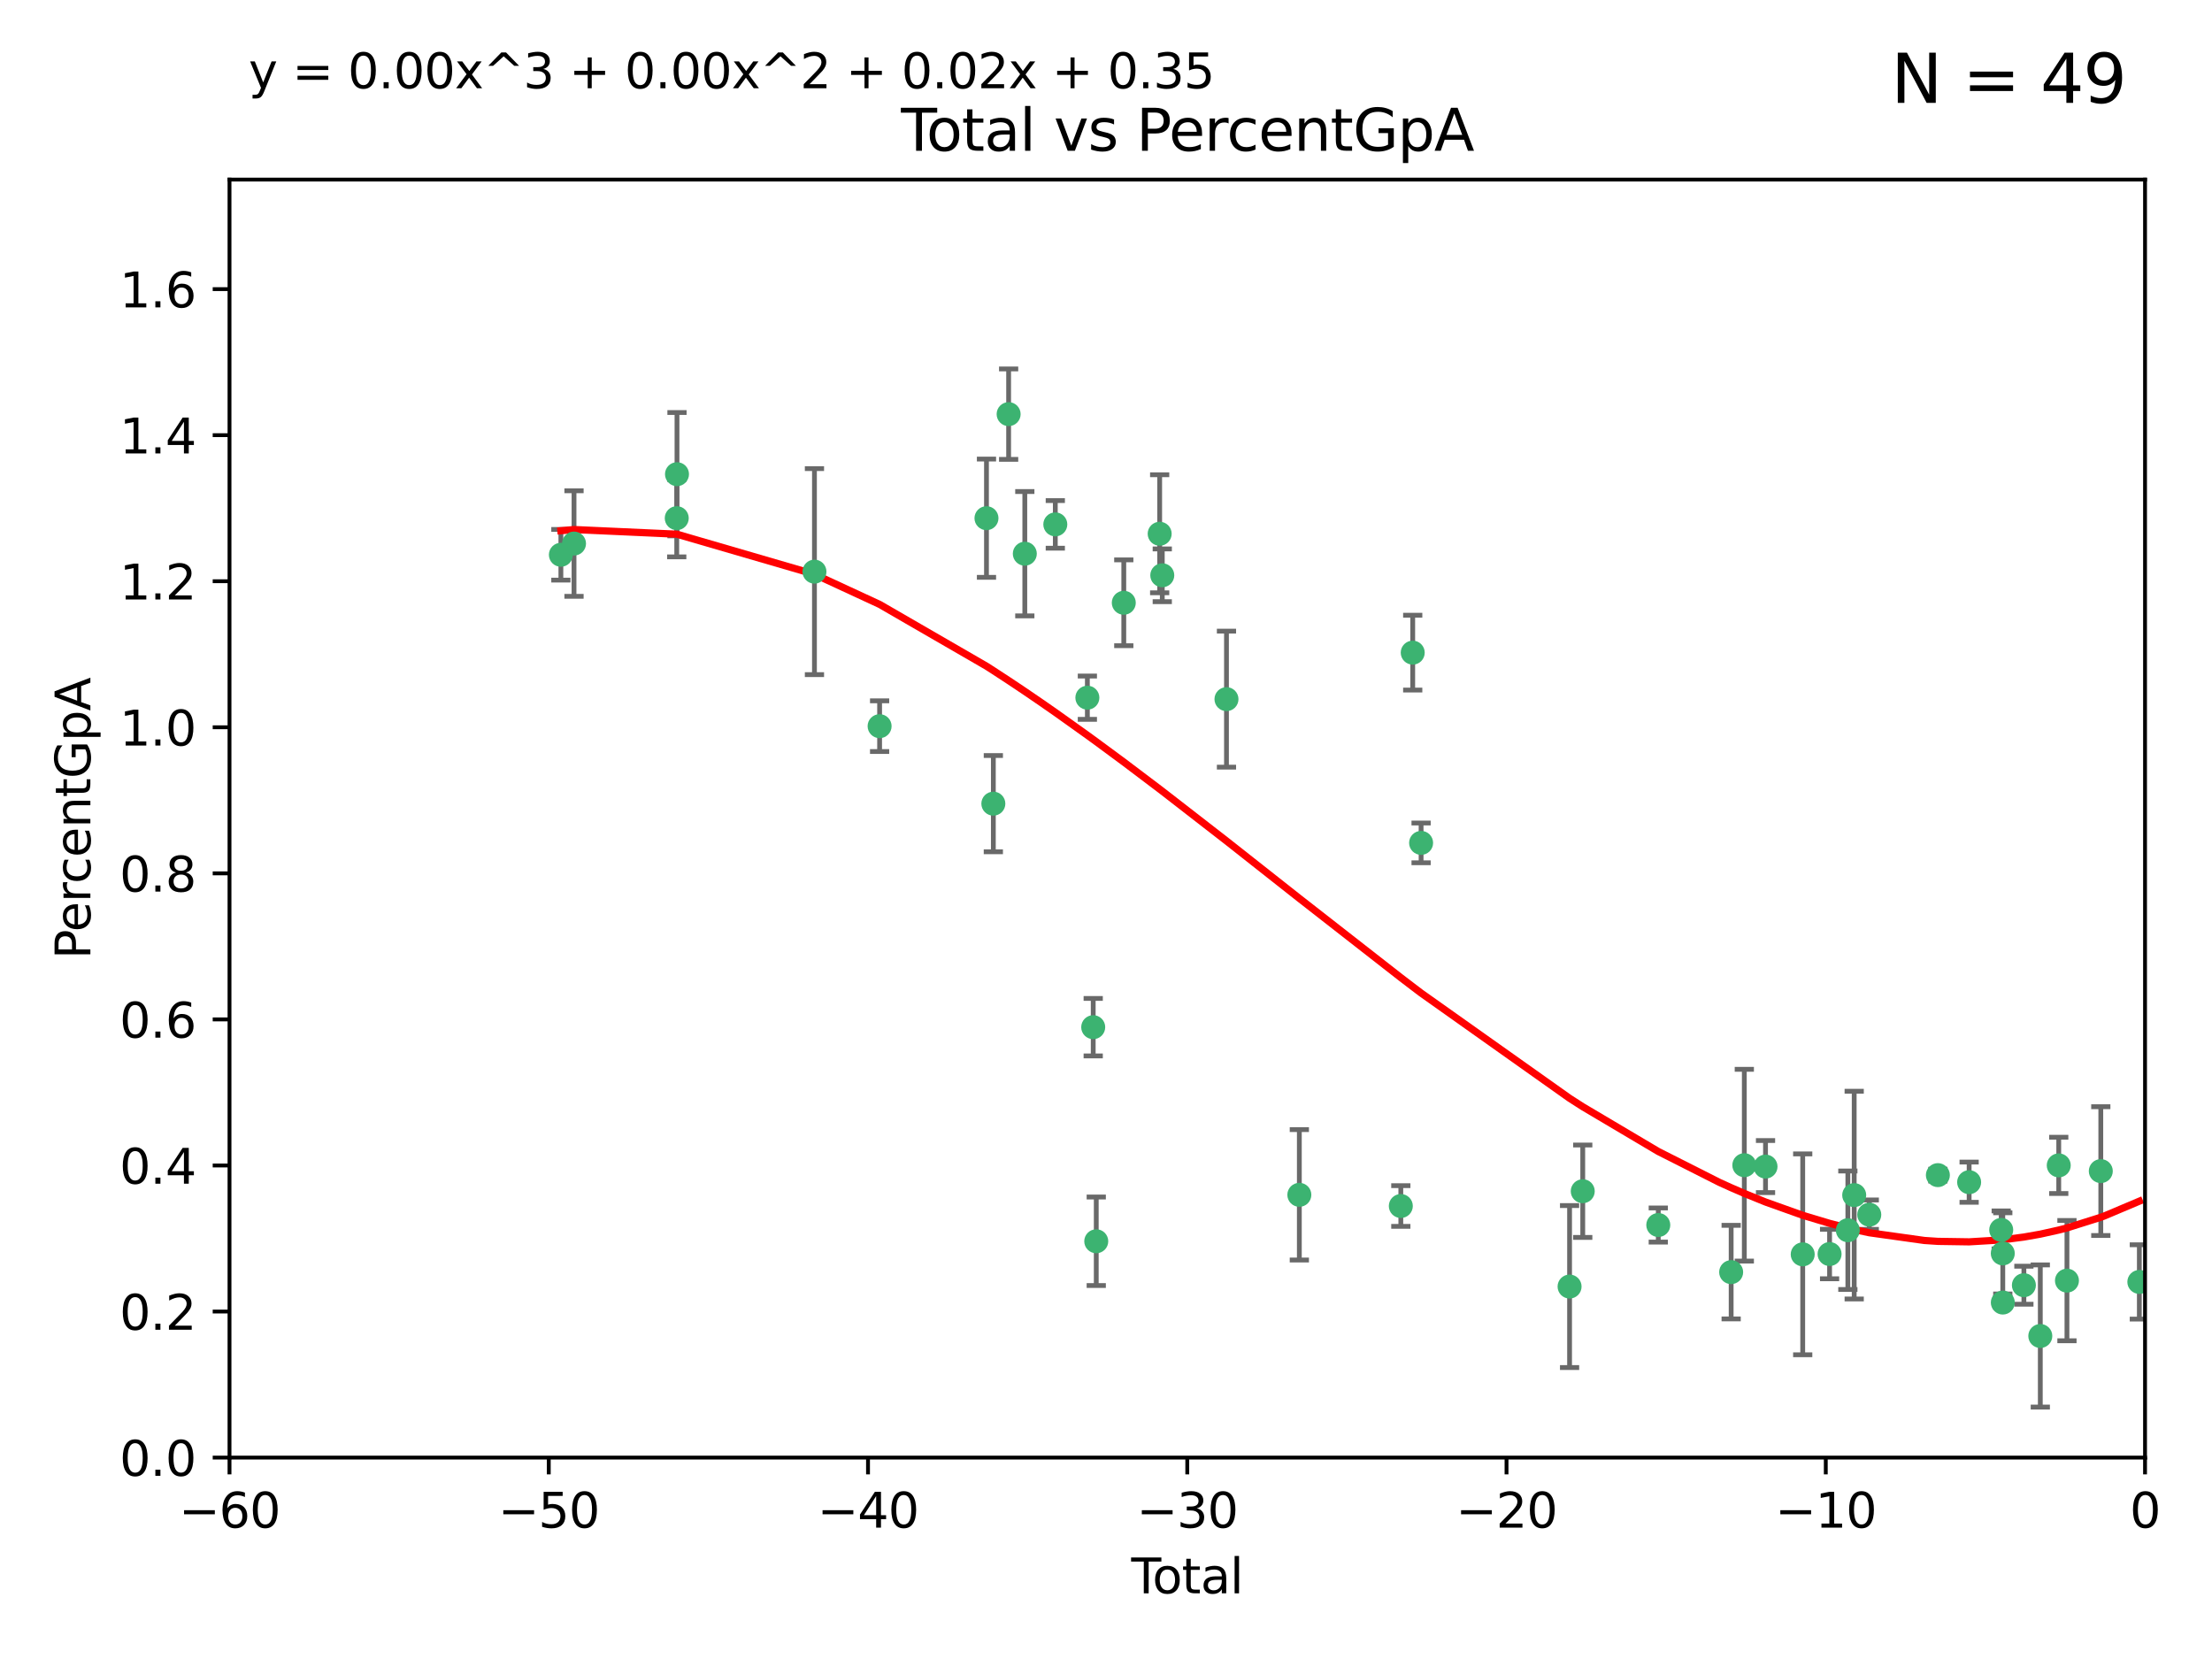 <?xml version="1.0" encoding="utf-8" standalone="no"?>
<!DOCTYPE svg PUBLIC "-//W3C//DTD SVG 1.1//EN"
  "http://www.w3.org/Graphics/SVG/1.1/DTD/svg11.dtd">
<svg xmlns:xlink="http://www.w3.org/1999/xlink" width="460.8pt" height="345.6pt" viewBox="0 0 460.8 345.6" xmlns="http://www.w3.org/2000/svg" version="1.1">
 <defs>
  <style type="text/css">*{stroke-linejoin: round; stroke-linecap: butt}</style>
 </defs>
 <g id="figure_1">
  <g id="patch_1">
   <path d="M 0 345.6 
L 460.8 345.6 
L 460.8 0 
L 0 0 
z
" style="fill: #ffffff"/>
  </g>
  <g id="axes_1">
   <g id="patch_2">
    <path d="M 47.81 303.64 
L 446.85 303.64 
L 446.85 37.411 
L 47.81 37.411 
z
" style="fill: #ffffff"/>
   </g>
   <g id="PathCollection_1">
    <defs>
     <path id="m02f8c7bf97" d="M 0 1.118 
C 0.297 1.118 0.581 1 0.791 0.791 
C 1 0.581 1.118 0.297 1.118 0 
C 1.118 -0.297 1 -0.581 0.791 -0.791 
C 0.581 -1 0.297 -1.118 0 -1.118 
C -0.297 -1.118 -0.581 -1 -0.791 -0.791 
C -1 -0.581 -1.118 -0.297 -1.118 0 
C -1.118 0.297 -1 0.581 -0.791 0.791 
C -0.581 1 -0.297 1.118 0 1.118 
z
" style="stroke: #3cb371"/>
    </defs>
    <g clip-path="url(#p5023ea57d5)">
     <use xlink:href="#m02f8c7bf97" x="116.842" y="115.568" style="fill: #3cb371; stroke: #3cb371"/>
     <use xlink:href="#m02f8c7bf97" x="119.578" y="113.232" style="fill: #3cb371; stroke: #3cb371"/>
     <use xlink:href="#m02f8c7bf97" x="140.979" y="107.943" style="fill: #3cb371; stroke: #3cb371"/>
     <use xlink:href="#m02f8c7bf97" x="141.03" y="98.781" style="fill: #3cb371; stroke: #3cb371"/>
     <use xlink:href="#m02f8c7bf97" x="169.665" y="119.082" style="fill: #3cb371; stroke: #3cb371"/>
     <use xlink:href="#m02f8c7bf97" x="183.238" y="151.274" style="fill: #3cb371; stroke: #3cb371"/>
     <use xlink:href="#m02f8c7bf97" x="205.501" y="107.949" style="fill: #3cb371; stroke: #3cb371"/>
     <use xlink:href="#m02f8c7bf97" x="206.932" y="167.417" style="fill: #3cb371; stroke: #3cb371"/>
     <use xlink:href="#m02f8c7bf97" x="210.116" y="86.272" style="fill: #3cb371; stroke: #3cb371"/>
     <use xlink:href="#m02f8c7bf97" x="213.487" y="115.347" style="fill: #3cb371; stroke: #3cb371"/>
     <use xlink:href="#m02f8c7bf97" x="219.84" y="109.239" style="fill: #3cb371; stroke: #3cb371"/>
     <use xlink:href="#m02f8c7bf97" x="226.519" y="145.341" style="fill: #3cb371; stroke: #3cb371"/>
     <use xlink:href="#m02f8c7bf97" x="227.736" y="213.979" style="fill: #3cb371; stroke: #3cb371"/>
     <use xlink:href="#m02f8c7bf97" x="228.369" y="258.579" style="fill: #3cb371; stroke: #3cb371"/>
     <use xlink:href="#m02f8c7bf97" x="234.106" y="125.569" style="fill: #3cb371; stroke: #3cb371"/>
     <use xlink:href="#m02f8c7bf97" x="241.581" y="111.192" style="fill: #3cb371; stroke: #3cb371"/>
     <use xlink:href="#m02f8c7bf97" x="242.123" y="119.843" style="fill: #3cb371; stroke: #3cb371"/>
     <use xlink:href="#m02f8c7bf97" x="255.497" y="145.644" style="fill: #3cb371; stroke: #3cb371"/>
     <use xlink:href="#m02f8c7bf97" x="270.676" y="248.904" style="fill: #3cb371; stroke: #3cb371"/>
     <use xlink:href="#m02f8c7bf97" x="291.816" y="251.235" style="fill: #3cb371; stroke: #3cb371"/>
     <use xlink:href="#m02f8c7bf97" x="294.296" y="135.958" style="fill: #3cb371; stroke: #3cb371"/>
     <use xlink:href="#m02f8c7bf97" x="296.041" y="175.59" style="fill: #3cb371; stroke: #3cb371"/>
     <use xlink:href="#m02f8c7bf97" x="326.971" y="268.012" style="fill: #3cb371; stroke: #3cb371"/>
     <use xlink:href="#m02f8c7bf97" x="329.715" y="248.151" style="fill: #3cb371; stroke: #3cb371"/>
     <use xlink:href="#m02f8c7bf97" x="345.451" y="255.193" style="fill: #3cb371; stroke: #3cb371"/>
     <use xlink:href="#m02f8c7bf97" x="360.631" y="265.008" style="fill: #3cb371; stroke: #3cb371"/>
     <use xlink:href="#m02f8c7bf97" x="363.373" y="242.731" style="fill: #3cb371; stroke: #3cb371"/>
     <use xlink:href="#m02f8c7bf97" x="367.79" y="243.018" style="fill: #3cb371; stroke: #3cb371"/>
     <use xlink:href="#m02f8c7bf97" x="375.538" y="261.303" style="fill: #3cb371; stroke: #3cb371"/>
     <use xlink:href="#m02f8c7bf97" x="381.135" y="261.239" style="fill: #3cb371; stroke: #3cb371"/>
     <use xlink:href="#m02f8c7bf97" x="384.942" y="256.279" style="fill: #3cb371; stroke: #3cb371"/>
     <use xlink:href="#m02f8c7bf97" x="386.263" y="248.965" style="fill: #3cb371; stroke: #3cb371"/>
     <use xlink:href="#m02f8c7bf97" x="389.405" y="253.038" style="fill: #3cb371; stroke: #3cb371"/>
     <use xlink:href="#m02f8c7bf97" x="403.696" y="244.8" style="fill: #3cb371; stroke: #3cb371"/>
     <use xlink:href="#m02f8c7bf97" x="410.206" y="246.271" style="fill: #3cb371; stroke: #3cb371"/>
     <use xlink:href="#m02f8c7bf97" x="416.889" y="256.212" style="fill: #3cb371; stroke: #3cb371"/>
     <use xlink:href="#m02f8c7bf97" x="417.216" y="261.105" style="fill: #3cb371; stroke: #3cb371"/>
     <use xlink:href="#m02f8c7bf97" x="417.223" y="271.345" style="fill: #3cb371; stroke: #3cb371"/>
     <use xlink:href="#m02f8c7bf97" x="421.613" y="267.733" style="fill: #3cb371; stroke: #3cb371"/>
     <use xlink:href="#m02f8c7bf97" x="425.033" y="278.312" style="fill: #3cb371; stroke: #3cb371"/>
     <use xlink:href="#m02f8c7bf97" x="428.874" y="242.769" style="fill: #3cb371; stroke: #3cb371"/>
     <use xlink:href="#m02f8c7bf97" x="430.584" y="266.777" style="fill: #3cb371; stroke: #3cb371"/>
     <use xlink:href="#m02f8c7bf97" x="437.635" y="243.962" style="fill: #3cb371; stroke: #3cb371"/>
     <use xlink:href="#m02f8c7bf97" x="445.664" y="267.05" style="fill: #3cb371; stroke: #3cb371"/>
    </g>
   </g>
   <g id="matplotlib.axis_1">
    <g id="xtick_1">
     <g id="line2d_1">
      <defs>
       <path id="m7dfbf661b8" d="M 0 0 
L 0 3.5 
" style="stroke: #000000; stroke-width: 0.8"/>
      </defs>
      <g>
       <use xlink:href="#m7dfbf661b8" x="47.81" y="303.64" style="stroke: #000000; stroke-width: 0.8"/>
      </g>
     </g>
     <g id="text_1">
      <!-- −60 -->
      <g transform="translate(37.258 318.238)scale(0.1 -0.1)">
       <defs>
        <path id="DejaVuSans-2212" d="M 678 2272 
L 4684 2272 
L 4684 1741 
L 678 1741 
L 678 2272 
z
" transform="scale(0.016)"/>
        <path id="DejaVuSans-36" d="M 2113 2584 
Q 1688 2584 1439 2293 
Q 1191 2003 1191 1497 
Q 1191 994 1439 701 
Q 1688 409 2113 409 
Q 2538 409 2786 701 
Q 3034 994 3034 1497 
Q 3034 2003 2786 2293 
Q 2538 2584 2113 2584 
z
M 3366 4563 
L 3366 3988 
Q 3128 4100 2886 4159 
Q 2644 4219 2406 4219 
Q 1781 4219 1451 3797 
Q 1122 3375 1075 2522 
Q 1259 2794 1537 2939 
Q 1816 3084 2150 3084 
Q 2853 3084 3261 2657 
Q 3669 2231 3669 1497 
Q 3669 778 3244 343 
Q 2819 -91 2113 -91 
Q 1303 -91 875 529 
Q 447 1150 447 2328 
Q 447 3434 972 4092 
Q 1497 4750 2381 4750 
Q 2619 4750 2861 4703 
Q 3103 4656 3366 4563 
z
" transform="scale(0.016)"/>
        <path id="DejaVuSans-30" d="M 2034 4250 
Q 1547 4250 1301 3770 
Q 1056 3291 1056 2328 
Q 1056 1369 1301 889 
Q 1547 409 2034 409 
Q 2525 409 2770 889 
Q 3016 1369 3016 2328 
Q 3016 3291 2770 3770 
Q 2525 4250 2034 4250 
z
M 2034 4750 
Q 2819 4750 3233 4129 
Q 3647 3509 3647 2328 
Q 3647 1150 3233 529 
Q 2819 -91 2034 -91 
Q 1250 -91 836 529 
Q 422 1150 422 2328 
Q 422 3509 836 4129 
Q 1250 4750 2034 4750 
z
" transform="scale(0.016)"/>
       </defs>
       <use xlink:href="#DejaVuSans-2212"/>
       <use xlink:href="#DejaVuSans-36" x="83.789"/>
       <use xlink:href="#DejaVuSans-30" x="147.412"/>
      </g>
     </g>
    </g>
    <g id="xtick_2">
     <g id="line2d_2">
      <g>
       <use xlink:href="#m7dfbf661b8" x="114.317" y="303.64" style="stroke: #000000; stroke-width: 0.8"/>
      </g>
     </g>
     <g id="text_2">
      <!-- −50 -->
      <g transform="translate(103.764 318.238)scale(0.1 -0.1)">
       <defs>
        <path id="DejaVuSans-35" d="M 691 4666 
L 3169 4666 
L 3169 4134 
L 1269 4134 
L 1269 2991 
Q 1406 3038 1543 3061 
Q 1681 3084 1819 3084 
Q 2600 3084 3056 2656 
Q 3513 2228 3513 1497 
Q 3513 744 3044 326 
Q 2575 -91 1722 -91 
Q 1428 -91 1123 -41 
Q 819 9 494 109 
L 494 744 
Q 775 591 1075 516 
Q 1375 441 1709 441 
Q 2250 441 2565 725 
Q 2881 1009 2881 1497 
Q 2881 1984 2565 2268 
Q 2250 2553 1709 2553 
Q 1456 2553 1204 2497 
Q 953 2441 691 2322 
L 691 4666 
z
" transform="scale(0.016)"/>
       </defs>
       <use xlink:href="#DejaVuSans-2212"/>
       <use xlink:href="#DejaVuSans-35" x="83.789"/>
       <use xlink:href="#DejaVuSans-30" x="147.412"/>
      </g>
     </g>
    </g>
    <g id="xtick_3">
     <g id="line2d_3">
      <g>
       <use xlink:href="#m7dfbf661b8" x="180.823" y="303.64" style="stroke: #000000; stroke-width: 0.8"/>
      </g>
     </g>
     <g id="text_3">
      <!-- −40 -->
      <g transform="translate(170.271 318.238)scale(0.1 -0.1)">
       <defs>
        <path id="DejaVuSans-34" d="M 2419 4116 
L 825 1625 
L 2419 1625 
L 2419 4116 
z
M 2253 4666 
L 3047 4666 
L 3047 1625 
L 3713 1625 
L 3713 1100 
L 3047 1100 
L 3047 0 
L 2419 0 
L 2419 1100 
L 313 1100 
L 313 1709 
L 2253 4666 
z
" transform="scale(0.016)"/>
       </defs>
       <use xlink:href="#DejaVuSans-2212"/>
       <use xlink:href="#DejaVuSans-34" x="83.789"/>
       <use xlink:href="#DejaVuSans-30" x="147.412"/>
      </g>
     </g>
    </g>
    <g id="xtick_4">
     <g id="line2d_4">
      <g>
       <use xlink:href="#m7dfbf661b8" x="247.33" y="303.64" style="stroke: #000000; stroke-width: 0.8"/>
      </g>
     </g>
     <g id="text_4">
      <!-- −30 -->
      <g transform="translate(236.778 318.238)scale(0.1 -0.1)">
       <defs>
        <path id="DejaVuSans-33" d="M 2597 2516 
Q 3050 2419 3304 2112 
Q 3559 1806 3559 1356 
Q 3559 666 3084 287 
Q 2609 -91 1734 -91 
Q 1441 -91 1130 -33 
Q 819 25 488 141 
L 488 750 
Q 750 597 1062 519 
Q 1375 441 1716 441 
Q 2309 441 2620 675 
Q 2931 909 2931 1356 
Q 2931 1769 2642 2001 
Q 2353 2234 1838 2234 
L 1294 2234 
L 1294 2753 
L 1863 2753 
Q 2328 2753 2575 2939 
Q 2822 3125 2822 3475 
Q 2822 3834 2567 4026 
Q 2313 4219 1838 4219 
Q 1578 4219 1281 4162 
Q 984 4106 628 3988 
L 628 4550 
Q 988 4650 1302 4700 
Q 1616 4750 1894 4750 
Q 2613 4750 3031 4423 
Q 3450 4097 3450 3541 
Q 3450 3153 3228 2886 
Q 3006 2619 2597 2516 
z
" transform="scale(0.016)"/>
       </defs>
       <use xlink:href="#DejaVuSans-2212"/>
       <use xlink:href="#DejaVuSans-33" x="83.789"/>
       <use xlink:href="#DejaVuSans-30" x="147.412"/>
      </g>
     </g>
    </g>
    <g id="xtick_5">
     <g id="line2d_5">
      <g>
       <use xlink:href="#m7dfbf661b8" x="313.837" y="303.64" style="stroke: #000000; stroke-width: 0.8"/>
      </g>
     </g>
     <g id="text_5">
      <!-- −20 -->
      <g transform="translate(303.284 318.238)scale(0.1 -0.1)">
       <defs>
        <path id="DejaVuSans-32" d="M 1228 531 
L 3431 531 
L 3431 0 
L 469 0 
L 469 531 
Q 828 903 1448 1529 
Q 2069 2156 2228 2338 
Q 2531 2678 2651 2914 
Q 2772 3150 2772 3378 
Q 2772 3750 2511 3984 
Q 2250 4219 1831 4219 
Q 1534 4219 1204 4116 
Q 875 4013 500 3803 
L 500 4441 
Q 881 4594 1212 4672 
Q 1544 4750 1819 4750 
Q 2544 4750 2975 4387 
Q 3406 4025 3406 3419 
Q 3406 3131 3298 2873 
Q 3191 2616 2906 2266 
Q 2828 2175 2409 1742 
Q 1991 1309 1228 531 
z
" transform="scale(0.016)"/>
       </defs>
       <use xlink:href="#DejaVuSans-2212"/>
       <use xlink:href="#DejaVuSans-32" x="83.789"/>
       <use xlink:href="#DejaVuSans-30" x="147.412"/>
      </g>
     </g>
    </g>
    <g id="xtick_6">
     <g id="line2d_6">
      <g>
       <use xlink:href="#m7dfbf661b8" x="380.343" y="303.64" style="stroke: #000000; stroke-width: 0.8"/>
      </g>
     </g>
     <g id="text_6">
      <!-- −10 -->
      <g transform="translate(369.791 318.238)scale(0.1 -0.1)">
       <defs>
        <path id="DejaVuSans-31" d="M 794 531 
L 1825 531 
L 1825 4091 
L 703 3866 
L 703 4441 
L 1819 4666 
L 2450 4666 
L 2450 531 
L 3481 531 
L 3481 0 
L 794 0 
L 794 531 
z
" transform="scale(0.016)"/>
       </defs>
       <use xlink:href="#DejaVuSans-2212"/>
       <use xlink:href="#DejaVuSans-31" x="83.789"/>
       <use xlink:href="#DejaVuSans-30" x="147.412"/>
      </g>
     </g>
    </g>
    <g id="xtick_7">
     <g id="line2d_7">
      <g>
       <use xlink:href="#m7dfbf661b8" x="446.85" y="303.64" style="stroke: #000000; stroke-width: 0.8"/>
      </g>
     </g>
     <g id="text_7">
      <!-- 0 -->
      <g transform="translate(443.669 318.238)scale(0.1 -0.1)">
       <use xlink:href="#DejaVuSans-30"/>
      </g>
     </g>
    </g>
    <g id="text_8">
     <!-- Total -->
     <g transform="translate(235.653 331.917)scale(0.1 -0.1)">
      <defs>
       <path id="DejaVuSans-54" d="M -19 4666 
L 3928 4666 
L 3928 4134 
L 2272 4134 
L 2272 0 
L 1638 0 
L 1638 4134 
L -19 4134 
L -19 4666 
z
" transform="scale(0.016)"/>
       <path id="DejaVuSans-6f" d="M 1959 3097 
Q 1497 3097 1228 2736 
Q 959 2375 959 1747 
Q 959 1119 1226 758 
Q 1494 397 1959 397 
Q 2419 397 2687 759 
Q 2956 1122 2956 1747 
Q 2956 2369 2687 2733 
Q 2419 3097 1959 3097 
z
M 1959 3584 
Q 2709 3584 3137 3096 
Q 3566 2609 3566 1747 
Q 3566 888 3137 398 
Q 2709 -91 1959 -91 
Q 1206 -91 779 398 
Q 353 888 353 1747 
Q 353 2609 779 3096 
Q 1206 3584 1959 3584 
z
" transform="scale(0.016)"/>
       <path id="DejaVuSans-74" d="M 1172 4494 
L 1172 3500 
L 2356 3500 
L 2356 3053 
L 1172 3053 
L 1172 1153 
Q 1172 725 1289 603 
Q 1406 481 1766 481 
L 2356 481 
L 2356 0 
L 1766 0 
Q 1100 0 847 248 
Q 594 497 594 1153 
L 594 3053 
L 172 3053 
L 172 3500 
L 594 3500 
L 594 4494 
L 1172 4494 
z
" transform="scale(0.016)"/>
       <path id="DejaVuSans-61" d="M 2194 1759 
Q 1497 1759 1228 1600 
Q 959 1441 959 1056 
Q 959 750 1161 570 
Q 1363 391 1709 391 
Q 2188 391 2477 730 
Q 2766 1069 2766 1631 
L 2766 1759 
L 2194 1759 
z
M 3341 1997 
L 3341 0 
L 2766 0 
L 2766 531 
Q 2569 213 2275 61 
Q 1981 -91 1556 -91 
Q 1019 -91 701 211 
Q 384 513 384 1019 
Q 384 1609 779 1909 
Q 1175 2209 1959 2209 
L 2766 2209 
L 2766 2266 
Q 2766 2663 2505 2880 
Q 2244 3097 1772 3097 
Q 1472 3097 1187 3025 
Q 903 2953 641 2809 
L 641 3341 
Q 956 3463 1253 3523 
Q 1550 3584 1831 3584 
Q 2591 3584 2966 3190 
Q 3341 2797 3341 1997 
z
" transform="scale(0.016)"/>
       <path id="DejaVuSans-6c" d="M 603 4863 
L 1178 4863 
L 1178 0 
L 603 0 
L 603 4863 
z
" transform="scale(0.016)"/>
      </defs>
      <use xlink:href="#DejaVuSans-54"/>
      <use xlink:href="#DejaVuSans-6f" x="44.084"/>
      <use xlink:href="#DejaVuSans-74" x="105.266"/>
      <use xlink:href="#DejaVuSans-61" x="144.475"/>
      <use xlink:href="#DejaVuSans-6c" x="205.754"/>
     </g>
    </g>
   </g>
   <g id="matplotlib.axis_2">
    <g id="ytick_1">
     <g id="line2d_8">
      <defs>
       <path id="macc316ceb6" d="M 0 0 
L -3.5 0 
" style="stroke: #000000; stroke-width: 0.8"/>
      </defs>
      <g>
       <use xlink:href="#macc316ceb6" x="47.81" y="303.64" style="stroke: #000000; stroke-width: 0.8"/>
      </g>
     </g>
     <g id="text_9">
      <!-- 0.0 -->
      <g transform="translate(24.907 307.439)scale(0.1 -0.1)">
       <defs>
        <path id="DejaVuSans-2e" d="M 684 794 
L 1344 794 
L 1344 0 
L 684 0 
L 684 794 
z
" transform="scale(0.016)"/>
       </defs>
       <use xlink:href="#DejaVuSans-30"/>
       <use xlink:href="#DejaVuSans-2e" x="63.623"/>
       <use xlink:href="#DejaVuSans-30" x="95.41"/>
      </g>
     </g>
    </g>
    <g id="ytick_2">
     <g id="line2d_9">
      <g>
       <use xlink:href="#macc316ceb6" x="47.81" y="273.214" style="stroke: #000000; stroke-width: 0.8"/>
      </g>
     </g>
     <g id="text_10">
      <!-- 0.2 -->
      <g transform="translate(24.907 277.013)scale(0.1 -0.1)">
       <use xlink:href="#DejaVuSans-30"/>
       <use xlink:href="#DejaVuSans-2e" x="63.623"/>
       <use xlink:href="#DejaVuSans-32" x="95.41"/>
      </g>
     </g>
    </g>
    <g id="ytick_3">
     <g id="line2d_10">
      <g>
       <use xlink:href="#macc316ceb6" x="47.81" y="242.788" style="stroke: #000000; stroke-width: 0.8"/>
      </g>
     </g>
     <g id="text_11">
      <!-- 0.4 -->
      <g transform="translate(24.907 246.587)scale(0.1 -0.1)">
       <use xlink:href="#DejaVuSans-30"/>
       <use xlink:href="#DejaVuSans-2e" x="63.623"/>
       <use xlink:href="#DejaVuSans-34" x="95.41"/>
      </g>
     </g>
    </g>
    <g id="ytick_4">
     <g id="line2d_11">
      <g>
       <use xlink:href="#macc316ceb6" x="47.81" y="212.362" style="stroke: #000000; stroke-width: 0.8"/>
      </g>
     </g>
     <g id="text_12">
      <!-- 0.6 -->
      <g transform="translate(24.907 216.161)scale(0.1 -0.1)">
       <use xlink:href="#DejaVuSans-30"/>
       <use xlink:href="#DejaVuSans-2e" x="63.623"/>
       <use xlink:href="#DejaVuSans-36" x="95.41"/>
      </g>
     </g>
    </g>
    <g id="ytick_5">
     <g id="line2d_12">
      <g>
       <use xlink:href="#macc316ceb6" x="47.81" y="181.935" style="stroke: #000000; stroke-width: 0.8"/>
      </g>
     </g>
     <g id="text_13">
      <!-- 0.8 -->
      <g transform="translate(24.907 185.735)scale(0.1 -0.1)">
       <defs>
        <path id="DejaVuSans-38" d="M 2034 2216 
Q 1584 2216 1326 1975 
Q 1069 1734 1069 1313 
Q 1069 891 1326 650 
Q 1584 409 2034 409 
Q 2484 409 2743 651 
Q 3003 894 3003 1313 
Q 3003 1734 2745 1975 
Q 2488 2216 2034 2216 
z
M 1403 2484 
Q 997 2584 770 2862 
Q 544 3141 544 3541 
Q 544 4100 942 4425 
Q 1341 4750 2034 4750 
Q 2731 4750 3128 4425 
Q 3525 4100 3525 3541 
Q 3525 3141 3298 2862 
Q 3072 2584 2669 2484 
Q 3125 2378 3379 2068 
Q 3634 1759 3634 1313 
Q 3634 634 3220 271 
Q 2806 -91 2034 -91 
Q 1263 -91 848 271 
Q 434 634 434 1313 
Q 434 1759 690 2068 
Q 947 2378 1403 2484 
z
M 1172 3481 
Q 1172 3119 1398 2916 
Q 1625 2713 2034 2713 
Q 2441 2713 2670 2916 
Q 2900 3119 2900 3481 
Q 2900 3844 2670 4047 
Q 2441 4250 2034 4250 
Q 1625 4250 1398 4047 
Q 1172 3844 1172 3481 
z
" transform="scale(0.016)"/>
       </defs>
       <use xlink:href="#DejaVuSans-30"/>
       <use xlink:href="#DejaVuSans-2e" x="63.623"/>
       <use xlink:href="#DejaVuSans-38" x="95.41"/>
      </g>
     </g>
    </g>
    <g id="ytick_6">
     <g id="line2d_13">
      <g>
       <use xlink:href="#macc316ceb6" x="47.81" y="151.509" style="stroke: #000000; stroke-width: 0.8"/>
      </g>
     </g>
     <g id="text_14">
      <!-- 1.0 -->
      <g transform="translate(24.907 155.308)scale(0.1 -0.1)">
       <use xlink:href="#DejaVuSans-31"/>
       <use xlink:href="#DejaVuSans-2e" x="63.623"/>
       <use xlink:href="#DejaVuSans-30" x="95.41"/>
      </g>
     </g>
    </g>
    <g id="ytick_7">
     <g id="line2d_14">
      <g>
       <use xlink:href="#macc316ceb6" x="47.81" y="121.083" style="stroke: #000000; stroke-width: 0.8"/>
      </g>
     </g>
     <g id="text_15">
      <!-- 1.2 -->
      <g transform="translate(24.907 124.882)scale(0.1 -0.1)">
       <use xlink:href="#DejaVuSans-31"/>
       <use xlink:href="#DejaVuSans-2e" x="63.623"/>
       <use xlink:href="#DejaVuSans-32" x="95.41"/>
      </g>
     </g>
    </g>
    <g id="ytick_8">
     <g id="line2d_15">
      <g>
       <use xlink:href="#macc316ceb6" x="47.81" y="90.657" style="stroke: #000000; stroke-width: 0.8"/>
      </g>
     </g>
     <g id="text_16">
      <!-- 1.4 -->
      <g transform="translate(24.907 94.456)scale(0.1 -0.1)">
       <use xlink:href="#DejaVuSans-31"/>
       <use xlink:href="#DejaVuSans-2e" x="63.623"/>
       <use xlink:href="#DejaVuSans-34" x="95.41"/>
      </g>
     </g>
    </g>
    <g id="ytick_9">
     <g id="line2d_16">
      <g>
       <use xlink:href="#macc316ceb6" x="47.81" y="60.231" style="stroke: #000000; stroke-width: 0.8"/>
      </g>
     </g>
     <g id="text_17">
      <!-- 1.6 -->
      <g transform="translate(24.907 64.03)scale(0.1 -0.1)">
       <use xlink:href="#DejaVuSans-31"/>
       <use xlink:href="#DejaVuSans-2e" x="63.623"/>
       <use xlink:href="#DejaVuSans-36" x="95.41"/>
      </g>
     </g>
    </g>
    <g id="text_18">
     <!-- PercentGpA -->
     <g transform="translate(18.827 199.802)rotate(-90)scale(0.1 -0.1)">
      <defs>
       <path id="DejaVuSans-50" d="M 1259 4147 
L 1259 2394 
L 2053 2394 
Q 2494 2394 2734 2622 
Q 2975 2850 2975 3272 
Q 2975 3691 2734 3919 
Q 2494 4147 2053 4147 
L 1259 4147 
z
M 628 4666 
L 2053 4666 
Q 2838 4666 3239 4311 
Q 3641 3956 3641 3272 
Q 3641 2581 3239 2228 
Q 2838 1875 2053 1875 
L 1259 1875 
L 1259 0 
L 628 0 
L 628 4666 
z
" transform="scale(0.016)"/>
       <path id="DejaVuSans-65" d="M 3597 1894 
L 3597 1613 
L 953 1613 
Q 991 1019 1311 708 
Q 1631 397 2203 397 
Q 2534 397 2845 478 
Q 3156 559 3463 722 
L 3463 178 
Q 3153 47 2828 -22 
Q 2503 -91 2169 -91 
Q 1331 -91 842 396 
Q 353 884 353 1716 
Q 353 2575 817 3079 
Q 1281 3584 2069 3584 
Q 2775 3584 3186 3129 
Q 3597 2675 3597 1894 
z
M 3022 2063 
Q 3016 2534 2758 2815 
Q 2500 3097 2075 3097 
Q 1594 3097 1305 2825 
Q 1016 2553 972 2059 
L 3022 2063 
z
" transform="scale(0.016)"/>
       <path id="DejaVuSans-72" d="M 2631 2963 
Q 2534 3019 2420 3045 
Q 2306 3072 2169 3072 
Q 1681 3072 1420 2755 
Q 1159 2438 1159 1844 
L 1159 0 
L 581 0 
L 581 3500 
L 1159 3500 
L 1159 2956 
Q 1341 3275 1631 3429 
Q 1922 3584 2338 3584 
Q 2397 3584 2469 3576 
Q 2541 3569 2628 3553 
L 2631 2963 
z
" transform="scale(0.016)"/>
       <path id="DejaVuSans-63" d="M 3122 3366 
L 3122 2828 
Q 2878 2963 2633 3030 
Q 2388 3097 2138 3097 
Q 1578 3097 1268 2742 
Q 959 2388 959 1747 
Q 959 1106 1268 751 
Q 1578 397 2138 397 
Q 2388 397 2633 464 
Q 2878 531 3122 666 
L 3122 134 
Q 2881 22 2623 -34 
Q 2366 -91 2075 -91 
Q 1284 -91 818 406 
Q 353 903 353 1747 
Q 353 2603 823 3093 
Q 1294 3584 2113 3584 
Q 2378 3584 2631 3529 
Q 2884 3475 3122 3366 
z
" transform="scale(0.016)"/>
       <path id="DejaVuSans-6e" d="M 3513 2113 
L 3513 0 
L 2938 0 
L 2938 2094 
Q 2938 2591 2744 2837 
Q 2550 3084 2163 3084 
Q 1697 3084 1428 2787 
Q 1159 2491 1159 1978 
L 1159 0 
L 581 0 
L 581 3500 
L 1159 3500 
L 1159 2956 
Q 1366 3272 1645 3428 
Q 1925 3584 2291 3584 
Q 2894 3584 3203 3211 
Q 3513 2838 3513 2113 
z
" transform="scale(0.016)"/>
       <path id="DejaVuSans-47" d="M 3809 666 
L 3809 1919 
L 2778 1919 
L 2778 2438 
L 4434 2438 
L 4434 434 
Q 4069 175 3628 42 
Q 3188 -91 2688 -91 
Q 1594 -91 976 548 
Q 359 1188 359 2328 
Q 359 3472 976 4111 
Q 1594 4750 2688 4750 
Q 3144 4750 3555 4637 
Q 3966 4525 4313 4306 
L 4313 3634 
Q 3963 3931 3569 4081 
Q 3175 4231 2741 4231 
Q 1884 4231 1454 3753 
Q 1025 3275 1025 2328 
Q 1025 1384 1454 906 
Q 1884 428 2741 428 
Q 3075 428 3337 486 
Q 3600 544 3809 666 
z
" transform="scale(0.016)"/>
       <path id="DejaVuSans-70" d="M 1159 525 
L 1159 -1331 
L 581 -1331 
L 581 3500 
L 1159 3500 
L 1159 2969 
Q 1341 3281 1617 3432 
Q 1894 3584 2278 3584 
Q 2916 3584 3314 3078 
Q 3713 2572 3713 1747 
Q 3713 922 3314 415 
Q 2916 -91 2278 -91 
Q 1894 -91 1617 61 
Q 1341 213 1159 525 
z
M 3116 1747 
Q 3116 2381 2855 2742 
Q 2594 3103 2138 3103 
Q 1681 3103 1420 2742 
Q 1159 2381 1159 1747 
Q 1159 1113 1420 752 
Q 1681 391 2138 391 
Q 2594 391 2855 752 
Q 3116 1113 3116 1747 
z
" transform="scale(0.016)"/>
       <path id="DejaVuSans-41" d="M 2188 4044 
L 1331 1722 
L 3047 1722 
L 2188 4044 
z
M 1831 4666 
L 2547 4666 
L 4325 0 
L 3669 0 
L 3244 1197 
L 1141 1197 
L 716 0 
L 50 0 
L 1831 4666 
z
" transform="scale(0.016)"/>
      </defs>
      <use xlink:href="#DejaVuSans-50"/>
      <use xlink:href="#DejaVuSans-65" x="56.678"/>
      <use xlink:href="#DejaVuSans-72" x="118.201"/>
      <use xlink:href="#DejaVuSans-63" x="157.064"/>
      <use xlink:href="#DejaVuSans-65" x="212.045"/>
      <use xlink:href="#DejaVuSans-6e" x="273.568"/>
      <use xlink:href="#DejaVuSans-74" x="336.947"/>
      <use xlink:href="#DejaVuSans-47" x="376.156"/>
      <use xlink:href="#DejaVuSans-70" x="453.646"/>
      <use xlink:href="#DejaVuSans-41" x="517.123"/>
     </g>
    </g>
   </g>
   <g id="LineCollection_1">
    <path d="M 116.842 120.843 
L 116.842 110.292 
" clip-path="url(#p5023ea57d5)" style="fill: none; stroke: #696969"/>
    <path d="M 119.578 124.224 
L 119.578 102.241 
" clip-path="url(#p5023ea57d5)" style="fill: none; stroke: #696969"/>
    <path d="M 140.979 116.002 
L 140.979 99.884 
" clip-path="url(#p5023ea57d5)" style="fill: none; stroke: #696969"/>
    <path d="M 141.03 111.622 
L 141.03 85.94 
" clip-path="url(#p5023ea57d5)" style="fill: none; stroke: #696969"/>
    <path d="M 169.665 140.54 
L 169.665 97.624 
" clip-path="url(#p5023ea57d5)" style="fill: none; stroke: #696969"/>
    <path d="M 183.238 156.555 
L 183.238 145.993 
" clip-path="url(#p5023ea57d5)" style="fill: none; stroke: #696969"/>
    <path d="M 205.501 120.265 
L 205.501 95.634 
" clip-path="url(#p5023ea57d5)" style="fill: none; stroke: #696969"/>
    <path d="M 206.932 177.442 
L 206.932 157.392 
" clip-path="url(#p5023ea57d5)" style="fill: none; stroke: #696969"/>
    <path d="M 210.116 95.691 
L 210.116 76.852 
" clip-path="url(#p5023ea57d5)" style="fill: none; stroke: #696969"/>
    <path d="M 213.487 128.299 
L 213.487 102.395 
" clip-path="url(#p5023ea57d5)" style="fill: none; stroke: #696969"/>
    <path d="M 219.84 114.195 
L 219.84 104.283 
" clip-path="url(#p5023ea57d5)" style="fill: none; stroke: #696969"/>
    <path d="M 226.519 149.851 
L 226.519 140.831 
" clip-path="url(#p5023ea57d5)" style="fill: none; stroke: #696969"/>
    <path d="M 227.736 219.969 
L 227.736 207.99 
" clip-path="url(#p5023ea57d5)" style="fill: none; stroke: #696969"/>
    <path d="M 228.369 267.795 
L 228.369 249.362 
" clip-path="url(#p5023ea57d5)" style="fill: none; stroke: #696969"/>
    <path d="M 234.106 134.51 
L 234.106 116.629 
" clip-path="url(#p5023ea57d5)" style="fill: none; stroke: #696969"/>
    <path d="M 241.581 123.488 
L 241.581 98.897 
" clip-path="url(#p5023ea57d5)" style="fill: none; stroke: #696969"/>
    <path d="M 242.123 125.336 
L 242.123 114.351 
" clip-path="url(#p5023ea57d5)" style="fill: none; stroke: #696969"/>
    <path d="M 255.497 159.813 
L 255.497 131.474 
" clip-path="url(#p5023ea57d5)" style="fill: none; stroke: #696969"/>
    <path d="M 270.676 262.485 
L 270.676 235.322 
" clip-path="url(#p5023ea57d5)" style="fill: none; stroke: #696969"/>
    <path d="M 291.816 255.474 
L 291.816 246.995 
" clip-path="url(#p5023ea57d5)" style="fill: none; stroke: #696969"/>
    <path d="M 294.296 143.75 
L 294.296 128.166 
" clip-path="url(#p5023ea57d5)" style="fill: none; stroke: #696969"/>
    <path d="M 296.041 179.727 
L 296.041 171.452 
" clip-path="url(#p5023ea57d5)" style="fill: none; stroke: #696969"/>
    <path d="M 326.971 284.883 
L 326.971 251.14 
" clip-path="url(#p5023ea57d5)" style="fill: none; stroke: #696969"/>
    <path d="M 329.715 257.777 
L 329.715 238.526 
" clip-path="url(#p5023ea57d5)" style="fill: none; stroke: #696969"/>
    <path d="M 345.451 258.749 
L 345.451 251.637 
" clip-path="url(#p5023ea57d5)" style="fill: none; stroke: #696969"/>
    <path d="M 360.631 274.757 
L 360.631 255.26 
" clip-path="url(#p5023ea57d5)" style="fill: none; stroke: #696969"/>
    <path d="M 363.373 262.705 
L 363.373 222.756 
" clip-path="url(#p5023ea57d5)" style="fill: none; stroke: #696969"/>
    <path d="M 367.79 248.44 
L 367.79 237.595 
" clip-path="url(#p5023ea57d5)" style="fill: none; stroke: #696969"/>
    <path d="M 375.538 282.228 
L 375.538 240.379 
" clip-path="url(#p5023ea57d5)" style="fill: none; stroke: #696969"/>
    <path d="M 381.135 266.393 
L 381.135 256.084 
" clip-path="url(#p5023ea57d5)" style="fill: none; stroke: #696969"/>
    <path d="M 384.942 268.618 
L 384.942 243.941 
" clip-path="url(#p5023ea57d5)" style="fill: none; stroke: #696969"/>
    <path d="M 386.263 270.602 
L 386.263 227.328 
" clip-path="url(#p5023ea57d5)" style="fill: none; stroke: #696969"/>
    <path d="M 389.405 256.103 
L 389.405 249.973 
" clip-path="url(#p5023ea57d5)" style="fill: none; stroke: #696969"/>
    <path d="M 403.696 246.035 
L 403.696 243.565 
" clip-path="url(#p5023ea57d5)" style="fill: none; stroke: #696969"/>
    <path d="M 410.206 250.461 
L 410.206 242.082 
" clip-path="url(#p5023ea57d5)" style="fill: none; stroke: #696969"/>
    <path d="M 416.889 260.173 
L 416.889 252.252 
" clip-path="url(#p5023ea57d5)" style="fill: none; stroke: #696969"/>
    <path d="M 417.216 269.56 
L 417.216 252.649 
" clip-path="url(#p5023ea57d5)" style="fill: none; stroke: #696969"/>
    <path d="M 417.223 272.281 
L 417.223 270.409 
" clip-path="url(#p5023ea57d5)" style="fill: none; stroke: #696969"/>
    <path d="M 421.613 271.693 
L 421.613 263.773 
" clip-path="url(#p5023ea57d5)" style="fill: none; stroke: #696969"/>
    <path d="M 425.033 293.118 
L 425.033 263.505 
" clip-path="url(#p5023ea57d5)" style="fill: none; stroke: #696969"/>
    <path d="M 428.874 248.63 
L 428.874 236.908 
" clip-path="url(#p5023ea57d5)" style="fill: none; stroke: #696969"/>
    <path d="M 430.584 279.306 
L 430.584 254.248 
" clip-path="url(#p5023ea57d5)" style="fill: none; stroke: #696969"/>
    <path d="M 437.635 257.376 
L 437.635 230.547 
" clip-path="url(#p5023ea57d5)" style="fill: none; stroke: #696969"/>
    <path d="M 445.664 274.792 
L 445.664 259.308 
" clip-path="url(#p5023ea57d5)" style="fill: none; stroke: #696969"/>
   </g>
   <g id="line2d_17">
    <defs>
     <path id="m90578a9dad" d="M 2 0 
L -2 -0 
" style="stroke: #696969"/>
    </defs>
    <g clip-path="url(#p5023ea57d5)">
     <use xlink:href="#m90578a9dad" x="116.842" y="120.843" style="fill: #696969; stroke: #696969"/>
     <use xlink:href="#m90578a9dad" x="119.578" y="124.224" style="fill: #696969; stroke: #696969"/>
     <use xlink:href="#m90578a9dad" x="140.979" y="116.002" style="fill: #696969; stroke: #696969"/>
     <use xlink:href="#m90578a9dad" x="141.03" y="111.622" style="fill: #696969; stroke: #696969"/>
     <use xlink:href="#m90578a9dad" x="169.665" y="140.54" style="fill: #696969; stroke: #696969"/>
     <use xlink:href="#m90578a9dad" x="183.238" y="156.555" style="fill: #696969; stroke: #696969"/>
     <use xlink:href="#m90578a9dad" x="205.501" y="120.265" style="fill: #696969; stroke: #696969"/>
     <use xlink:href="#m90578a9dad" x="206.932" y="177.442" style="fill: #696969; stroke: #696969"/>
     <use xlink:href="#m90578a9dad" x="210.116" y="95.691" style="fill: #696969; stroke: #696969"/>
     <use xlink:href="#m90578a9dad" x="213.487" y="128.299" style="fill: #696969; stroke: #696969"/>
     <use xlink:href="#m90578a9dad" x="219.84" y="114.195" style="fill: #696969; stroke: #696969"/>
     <use xlink:href="#m90578a9dad" x="226.519" y="149.851" style="fill: #696969; stroke: #696969"/>
     <use xlink:href="#m90578a9dad" x="227.736" y="219.969" style="fill: #696969; stroke: #696969"/>
     <use xlink:href="#m90578a9dad" x="228.369" y="267.795" style="fill: #696969; stroke: #696969"/>
     <use xlink:href="#m90578a9dad" x="234.106" y="134.51" style="fill: #696969; stroke: #696969"/>
     <use xlink:href="#m90578a9dad" x="241.581" y="123.488" style="fill: #696969; stroke: #696969"/>
     <use xlink:href="#m90578a9dad" x="242.123" y="125.336" style="fill: #696969; stroke: #696969"/>
     <use xlink:href="#m90578a9dad" x="255.497" y="159.813" style="fill: #696969; stroke: #696969"/>
     <use xlink:href="#m90578a9dad" x="270.676" y="262.485" style="fill: #696969; stroke: #696969"/>
     <use xlink:href="#m90578a9dad" x="291.816" y="255.474" style="fill: #696969; stroke: #696969"/>
     <use xlink:href="#m90578a9dad" x="294.296" y="143.75" style="fill: #696969; stroke: #696969"/>
     <use xlink:href="#m90578a9dad" x="296.041" y="179.727" style="fill: #696969; stroke: #696969"/>
     <use xlink:href="#m90578a9dad" x="326.971" y="284.883" style="fill: #696969; stroke: #696969"/>
     <use xlink:href="#m90578a9dad" x="329.715" y="257.777" style="fill: #696969; stroke: #696969"/>
     <use xlink:href="#m90578a9dad" x="345.451" y="258.749" style="fill: #696969; stroke: #696969"/>
     <use xlink:href="#m90578a9dad" x="360.631" y="274.757" style="fill: #696969; stroke: #696969"/>
     <use xlink:href="#m90578a9dad" x="363.373" y="262.705" style="fill: #696969; stroke: #696969"/>
     <use xlink:href="#m90578a9dad" x="367.79" y="248.44" style="fill: #696969; stroke: #696969"/>
     <use xlink:href="#m90578a9dad" x="375.538" y="282.228" style="fill: #696969; stroke: #696969"/>
     <use xlink:href="#m90578a9dad" x="381.135" y="266.393" style="fill: #696969; stroke: #696969"/>
     <use xlink:href="#m90578a9dad" x="384.942" y="268.618" style="fill: #696969; stroke: #696969"/>
     <use xlink:href="#m90578a9dad" x="386.263" y="270.602" style="fill: #696969; stroke: #696969"/>
     <use xlink:href="#m90578a9dad" x="389.405" y="256.103" style="fill: #696969; stroke: #696969"/>
     <use xlink:href="#m90578a9dad" x="403.696" y="246.035" style="fill: #696969; stroke: #696969"/>
     <use xlink:href="#m90578a9dad" x="410.206" y="250.461" style="fill: #696969; stroke: #696969"/>
     <use xlink:href="#m90578a9dad" x="416.889" y="260.173" style="fill: #696969; stroke: #696969"/>
     <use xlink:href="#m90578a9dad" x="417.216" y="269.56" style="fill: #696969; stroke: #696969"/>
     <use xlink:href="#m90578a9dad" x="417.223" y="272.281" style="fill: #696969; stroke: #696969"/>
     <use xlink:href="#m90578a9dad" x="421.613" y="271.693" style="fill: #696969; stroke: #696969"/>
     <use xlink:href="#m90578a9dad" x="425.033" y="293.118" style="fill: #696969; stroke: #696969"/>
     <use xlink:href="#m90578a9dad" x="428.874" y="248.63" style="fill: #696969; stroke: #696969"/>
     <use xlink:href="#m90578a9dad" x="430.584" y="279.306" style="fill: #696969; stroke: #696969"/>
     <use xlink:href="#m90578a9dad" x="437.635" y="257.376" style="fill: #696969; stroke: #696969"/>
     <use xlink:href="#m90578a9dad" x="445.664" y="274.792" style="fill: #696969; stroke: #696969"/>
    </g>
   </g>
   <g id="line2d_18">
    <g clip-path="url(#p5023ea57d5)">
     <use xlink:href="#m90578a9dad" x="116.842" y="110.292" style="fill: #696969; stroke: #696969"/>
     <use xlink:href="#m90578a9dad" x="119.578" y="102.241" style="fill: #696969; stroke: #696969"/>
     <use xlink:href="#m90578a9dad" x="140.979" y="99.884" style="fill: #696969; stroke: #696969"/>
     <use xlink:href="#m90578a9dad" x="141.03" y="85.94" style="fill: #696969; stroke: #696969"/>
     <use xlink:href="#m90578a9dad" x="169.665" y="97.624" style="fill: #696969; stroke: #696969"/>
     <use xlink:href="#m90578a9dad" x="183.238" y="145.993" style="fill: #696969; stroke: #696969"/>
     <use xlink:href="#m90578a9dad" x="205.501" y="95.634" style="fill: #696969; stroke: #696969"/>
     <use xlink:href="#m90578a9dad" x="206.932" y="157.392" style="fill: #696969; stroke: #696969"/>
     <use xlink:href="#m90578a9dad" x="210.116" y="76.852" style="fill: #696969; stroke: #696969"/>
     <use xlink:href="#m90578a9dad" x="213.487" y="102.395" style="fill: #696969; stroke: #696969"/>
     <use xlink:href="#m90578a9dad" x="219.84" y="104.283" style="fill: #696969; stroke: #696969"/>
     <use xlink:href="#m90578a9dad" x="226.519" y="140.831" style="fill: #696969; stroke: #696969"/>
     <use xlink:href="#m90578a9dad" x="227.736" y="207.99" style="fill: #696969; stroke: #696969"/>
     <use xlink:href="#m90578a9dad" x="228.369" y="249.362" style="fill: #696969; stroke: #696969"/>
     <use xlink:href="#m90578a9dad" x="234.106" y="116.629" style="fill: #696969; stroke: #696969"/>
     <use xlink:href="#m90578a9dad" x="241.581" y="98.897" style="fill: #696969; stroke: #696969"/>
     <use xlink:href="#m90578a9dad" x="242.123" y="114.351" style="fill: #696969; stroke: #696969"/>
     <use xlink:href="#m90578a9dad" x="255.497" y="131.474" style="fill: #696969; stroke: #696969"/>
     <use xlink:href="#m90578a9dad" x="270.676" y="235.322" style="fill: #696969; stroke: #696969"/>
     <use xlink:href="#m90578a9dad" x="291.816" y="246.995" style="fill: #696969; stroke: #696969"/>
     <use xlink:href="#m90578a9dad" x="294.296" y="128.166" style="fill: #696969; stroke: #696969"/>
     <use xlink:href="#m90578a9dad" x="296.041" y="171.452" style="fill: #696969; stroke: #696969"/>
     <use xlink:href="#m90578a9dad" x="326.971" y="251.14" style="fill: #696969; stroke: #696969"/>
     <use xlink:href="#m90578a9dad" x="329.715" y="238.526" style="fill: #696969; stroke: #696969"/>
     <use xlink:href="#m90578a9dad" x="345.451" y="251.637" style="fill: #696969; stroke: #696969"/>
     <use xlink:href="#m90578a9dad" x="360.631" y="255.26" style="fill: #696969; stroke: #696969"/>
     <use xlink:href="#m90578a9dad" x="363.373" y="222.756" style="fill: #696969; stroke: #696969"/>
     <use xlink:href="#m90578a9dad" x="367.79" y="237.595" style="fill: #696969; stroke: #696969"/>
     <use xlink:href="#m90578a9dad" x="375.538" y="240.379" style="fill: #696969; stroke: #696969"/>
     <use xlink:href="#m90578a9dad" x="381.135" y="256.084" style="fill: #696969; stroke: #696969"/>
     <use xlink:href="#m90578a9dad" x="384.942" y="243.941" style="fill: #696969; stroke: #696969"/>
     <use xlink:href="#m90578a9dad" x="386.263" y="227.328" style="fill: #696969; stroke: #696969"/>
     <use xlink:href="#m90578a9dad" x="389.405" y="249.973" style="fill: #696969; stroke: #696969"/>
     <use xlink:href="#m90578a9dad" x="403.696" y="243.565" style="fill: #696969; stroke: #696969"/>
     <use xlink:href="#m90578a9dad" x="410.206" y="242.082" style="fill: #696969; stroke: #696969"/>
     <use xlink:href="#m90578a9dad" x="416.889" y="252.252" style="fill: #696969; stroke: #696969"/>
     <use xlink:href="#m90578a9dad" x="417.216" y="252.649" style="fill: #696969; stroke: #696969"/>
     <use xlink:href="#m90578a9dad" x="417.223" y="270.409" style="fill: #696969; stroke: #696969"/>
     <use xlink:href="#m90578a9dad" x="421.613" y="263.773" style="fill: #696969; stroke: #696969"/>
     <use xlink:href="#m90578a9dad" x="425.033" y="263.505" style="fill: #696969; stroke: #696969"/>
     <use xlink:href="#m90578a9dad" x="428.874" y="236.908" style="fill: #696969; stroke: #696969"/>
     <use xlink:href="#m90578a9dad" x="430.584" y="254.248" style="fill: #696969; stroke: #696969"/>
     <use xlink:href="#m90578a9dad" x="437.635" y="230.547" style="fill: #696969; stroke: #696969"/>
     <use xlink:href="#m90578a9dad" x="445.664" y="259.308" style="fill: #696969; stroke: #696969"/>
    </g>
   </g>
   <g id="line2d_19">
    <path d="M 116.842 110.56 
L 119.578 110.313 
L 140.979 111.279 
L 141.03 111.287 
L 169.665 119.625 
L 183.238 125.906 
L 205.501 138.774 
L 206.932 139.693 
L 210.116 141.774 
L 213.487 144.026 
L 216.895 146.353 
L 219.84 148.4 
L 226.519 153.162 
L 227.736 154.046 
L 228.369 154.507 
L 234.106 158.744 
L 241.581 164.392 
L 242.123 164.806 
L 255.497 175.182 
L 270.676 187.15 
L 270.678 187.152 
L 291.816 203.651 
L 294.296 205.544 
L 296.041 206.868 
L 326.971 228.792 
L 329.715 230.553 
L 345.451 239.877 
L 358.159 246.3 
L 360.631 247.42 
L 363.373 248.608 
L 367.79 250.401 
L 375.538 253.166 
L 381.135 254.845 
L 384.942 255.826 
L 386.263 256.135 
L 389.405 256.803 
L 400.879 258.412 
L 403.696 258.599 
L 410.206 258.698 
L 416.889 258.299 
L 417.216 258.266 
L 417.223 258.266 
L 421.613 257.699 
L 425.033 257.095 
L 428.874 256.241 
L 430.584 255.8 
L 437.635 253.579 
L 438.373 253.308 
L 445.664 250.229 
" clip-path="url(#p5023ea57d5)" style="fill: none; stroke: #ff0000; stroke-width: 1.5; stroke-linecap: square"/>
   </g>
   <g id="line2d_20">
    <defs>
     <path id="m18256a666d" d="M 0 2 
C 0.53 2 1.039 1.789 1.414 1.414 
C 1.789 1.039 2 0.53 2 0 
C 2 -0.53 1.789 -1.039 1.414 -1.414 
C 1.039 -1.789 0.53 -2 0 -2 
C -0.53 -2 -1.039 -1.789 -1.414 -1.414 
C -1.789 -1.039 -2 -0.53 -2 0 
C -2 0.53 -1.789 1.039 -1.414 1.414 
C -1.039 1.789 -0.53 2 0 2 
z
" style="stroke: #3cb371"/>
    </defs>
    <g clip-path="url(#p5023ea57d5)">
     <use xlink:href="#m18256a666d" x="116.842" y="115.568" style="fill: #3cb371; stroke: #3cb371"/>
     <use xlink:href="#m18256a666d" x="119.578" y="113.232" style="fill: #3cb371; stroke: #3cb371"/>
     <use xlink:href="#m18256a666d" x="140.979" y="107.943" style="fill: #3cb371; stroke: #3cb371"/>
     <use xlink:href="#m18256a666d" x="141.03" y="98.781" style="fill: #3cb371; stroke: #3cb371"/>
     <use xlink:href="#m18256a666d" x="169.665" y="119.082" style="fill: #3cb371; stroke: #3cb371"/>
     <use xlink:href="#m18256a666d" x="183.238" y="151.274" style="fill: #3cb371; stroke: #3cb371"/>
     <use xlink:href="#m18256a666d" x="205.501" y="107.949" style="fill: #3cb371; stroke: #3cb371"/>
     <use xlink:href="#m18256a666d" x="206.932" y="167.417" style="fill: #3cb371; stroke: #3cb371"/>
     <use xlink:href="#m18256a666d" x="210.116" y="86.272" style="fill: #3cb371; stroke: #3cb371"/>
     <use xlink:href="#m18256a666d" x="213.487" y="115.347" style="fill: #3cb371; stroke: #3cb371"/>
     <use xlink:href="#m18256a666d" x="219.84" y="109.239" style="fill: #3cb371; stroke: #3cb371"/>
     <use xlink:href="#m18256a666d" x="226.519" y="145.341" style="fill: #3cb371; stroke: #3cb371"/>
     <use xlink:href="#m18256a666d" x="227.736" y="213.979" style="fill: #3cb371; stroke: #3cb371"/>
     <use xlink:href="#m18256a666d" x="228.369" y="258.579" style="fill: #3cb371; stroke: #3cb371"/>
     <use xlink:href="#m18256a666d" x="234.106" y="125.569" style="fill: #3cb371; stroke: #3cb371"/>
     <use xlink:href="#m18256a666d" x="241.581" y="111.192" style="fill: #3cb371; stroke: #3cb371"/>
     <use xlink:href="#m18256a666d" x="242.123" y="119.843" style="fill: #3cb371; stroke: #3cb371"/>
     <use xlink:href="#m18256a666d" x="255.497" y="145.644" style="fill: #3cb371; stroke: #3cb371"/>
     <use xlink:href="#m18256a666d" x="270.676" y="248.904" style="fill: #3cb371; stroke: #3cb371"/>
     <use xlink:href="#m18256a666d" x="291.816" y="251.235" style="fill: #3cb371; stroke: #3cb371"/>
     <use xlink:href="#m18256a666d" x="294.296" y="135.958" style="fill: #3cb371; stroke: #3cb371"/>
     <use xlink:href="#m18256a666d" x="296.041" y="175.59" style="fill: #3cb371; stroke: #3cb371"/>
     <use xlink:href="#m18256a666d" x="326.971" y="268.012" style="fill: #3cb371; stroke: #3cb371"/>
     <use xlink:href="#m18256a666d" x="329.715" y="248.151" style="fill: #3cb371; stroke: #3cb371"/>
     <use xlink:href="#m18256a666d" x="345.451" y="255.193" style="fill: #3cb371; stroke: #3cb371"/>
     <use xlink:href="#m18256a666d" x="360.631" y="265.008" style="fill: #3cb371; stroke: #3cb371"/>
     <use xlink:href="#m18256a666d" x="363.373" y="242.731" style="fill: #3cb371; stroke: #3cb371"/>
     <use xlink:href="#m18256a666d" x="367.79" y="243.018" style="fill: #3cb371; stroke: #3cb371"/>
     <use xlink:href="#m18256a666d" x="375.538" y="261.303" style="fill: #3cb371; stroke: #3cb371"/>
     <use xlink:href="#m18256a666d" x="381.135" y="261.239" style="fill: #3cb371; stroke: #3cb371"/>
     <use xlink:href="#m18256a666d" x="384.942" y="256.279" style="fill: #3cb371; stroke: #3cb371"/>
     <use xlink:href="#m18256a666d" x="386.263" y="248.965" style="fill: #3cb371; stroke: #3cb371"/>
     <use xlink:href="#m18256a666d" x="389.405" y="253.038" style="fill: #3cb371; stroke: #3cb371"/>
     <use xlink:href="#m18256a666d" x="403.696" y="244.8" style="fill: #3cb371; stroke: #3cb371"/>
     <use xlink:href="#m18256a666d" x="410.206" y="246.271" style="fill: #3cb371; stroke: #3cb371"/>
     <use xlink:href="#m18256a666d" x="416.889" y="256.212" style="fill: #3cb371; stroke: #3cb371"/>
     <use xlink:href="#m18256a666d" x="417.216" y="261.105" style="fill: #3cb371; stroke: #3cb371"/>
     <use xlink:href="#m18256a666d" x="417.223" y="271.345" style="fill: #3cb371; stroke: #3cb371"/>
     <use xlink:href="#m18256a666d" x="421.613" y="267.733" style="fill: #3cb371; stroke: #3cb371"/>
     <use xlink:href="#m18256a666d" x="425.033" y="278.312" style="fill: #3cb371; stroke: #3cb371"/>
     <use xlink:href="#m18256a666d" x="428.874" y="242.769" style="fill: #3cb371; stroke: #3cb371"/>
     <use xlink:href="#m18256a666d" x="430.584" y="266.777" style="fill: #3cb371; stroke: #3cb371"/>
     <use xlink:href="#m18256a666d" x="437.635" y="243.962" style="fill: #3cb371; stroke: #3cb371"/>
     <use xlink:href="#m18256a666d" x="445.664" y="267.05" style="fill: #3cb371; stroke: #3cb371"/>
    </g>
   </g>
   <g id="patch_3">
    <path d="M 47.81 303.64 
L 47.81 37.411 
" style="fill: none; stroke: #000000; stroke-width: 0.8; stroke-linejoin: miter; stroke-linecap: square"/>
   </g>
   <g id="patch_4">
    <path d="M 446.85 303.64 
L 446.85 37.411 
" style="fill: none; stroke: #000000; stroke-width: 0.8; stroke-linejoin: miter; stroke-linecap: square"/>
   </g>
   <g id="patch_5">
    <path d="M 47.81 303.64 
L 446.85 303.64 
" style="fill: none; stroke: #000000; stroke-width: 0.8; stroke-linejoin: miter; stroke-linecap: square"/>
   </g>
   <g id="patch_6">
    <path d="M 47.81 37.411 
L 446.85 37.411 
" style="fill: none; stroke: #000000; stroke-width: 0.8; stroke-linejoin: miter; stroke-linecap: square"/>
   </g>
   <g id="text_19">
    <!-- N = 49 -->
    <g transform="translate(393.941 21.426)scale(0.14 -0.14)">
     <defs>
      <path id="DejaVuSans-4e" d="M 628 4666 
L 1478 4666 
L 3547 763 
L 3547 4666 
L 4159 4666 
L 4159 0 
L 3309 0 
L 1241 3903 
L 1241 0 
L 628 0 
L 628 4666 
z
" transform="scale(0.016)"/>
      <path id="DejaVuSans-20" transform="scale(0.016)"/>
      <path id="DejaVuSans-3d" d="M 678 2906 
L 4684 2906 
L 4684 2381 
L 678 2381 
L 678 2906 
z
M 678 1631 
L 4684 1631 
L 4684 1100 
L 678 1100 
L 678 1631 
z
" transform="scale(0.016)"/>
      <path id="DejaVuSans-39" d="M 703 97 
L 703 672 
Q 941 559 1184 500 
Q 1428 441 1663 441 
Q 2288 441 2617 861 
Q 2947 1281 2994 2138 
Q 2813 1869 2534 1725 
Q 2256 1581 1919 1581 
Q 1219 1581 811 2004 
Q 403 2428 403 3163 
Q 403 3881 828 4315 
Q 1253 4750 1959 4750 
Q 2769 4750 3195 4129 
Q 3622 3509 3622 2328 
Q 3622 1225 3098 567 
Q 2575 -91 1691 -91 
Q 1453 -91 1209 -44 
Q 966 3 703 97 
z
M 1959 2075 
Q 2384 2075 2632 2365 
Q 2881 2656 2881 3163 
Q 2881 3666 2632 3958 
Q 2384 4250 1959 4250 
Q 1534 4250 1286 3958 
Q 1038 3666 1038 3163 
Q 1038 2656 1286 2365 
Q 1534 2075 1959 2075 
z
" transform="scale(0.016)"/>
     </defs>
     <use xlink:href="#DejaVuSans-4e"/>
     <use xlink:href="#DejaVuSans-20" x="74.805"/>
     <use xlink:href="#DejaVuSans-3d" x="106.592"/>
     <use xlink:href="#DejaVuSans-20" x="190.381"/>
     <use xlink:href="#DejaVuSans-34" x="222.168"/>
     <use xlink:href="#DejaVuSans-39" x="285.791"/>
    </g>
   </g>
   <g id="text_20">
    <!-- y = 0.00x^3 + 0.00x^2 + 0.02x + 0.35 -->
    <g transform="translate(51.8 18.387)scale(0.1 -0.1)">
     <defs>
      <path id="DejaVuSans-79" d="M 2059 -325 
Q 1816 -950 1584 -1140 
Q 1353 -1331 966 -1331 
L 506 -1331 
L 506 -850 
L 844 -850 
Q 1081 -850 1212 -737 
Q 1344 -625 1503 -206 
L 1606 56 
L 191 3500 
L 800 3500 
L 1894 763 
L 2988 3500 
L 3597 3500 
L 2059 -325 
z
" transform="scale(0.016)"/>
      <path id="DejaVuSans-78" d="M 3513 3500 
L 2247 1797 
L 3578 0 
L 2900 0 
L 1881 1375 
L 863 0 
L 184 0 
L 1544 1831 
L 300 3500 
L 978 3500 
L 1906 2253 
L 2834 3500 
L 3513 3500 
z
" transform="scale(0.016)"/>
      <path id="DejaVuSans-5e" d="M 2988 4666 
L 4684 2925 
L 4056 2925 
L 2681 4159 
L 1306 2925 
L 678 2925 
L 2375 4666 
L 2988 4666 
z
" transform="scale(0.016)"/>
      <path id="DejaVuSans-2b" d="M 2944 4013 
L 2944 2272 
L 4684 2272 
L 4684 1741 
L 2944 1741 
L 2944 0 
L 2419 0 
L 2419 1741 
L 678 1741 
L 678 2272 
L 2419 2272 
L 2419 4013 
L 2944 4013 
z
" transform="scale(0.016)"/>
     </defs>
     <use xlink:href="#DejaVuSans-79"/>
     <use xlink:href="#DejaVuSans-20" x="59.18"/>
     <use xlink:href="#DejaVuSans-3d" x="90.967"/>
     <use xlink:href="#DejaVuSans-20" x="174.756"/>
     <use xlink:href="#DejaVuSans-30" x="206.543"/>
     <use xlink:href="#DejaVuSans-2e" x="270.166"/>
     <use xlink:href="#DejaVuSans-30" x="301.953"/>
     <use xlink:href="#DejaVuSans-30" x="365.576"/>
     <use xlink:href="#DejaVuSans-78" x="429.199"/>
     <use xlink:href="#DejaVuSans-5e" x="488.379"/>
     <use xlink:href="#DejaVuSans-33" x="572.168"/>
     <use xlink:href="#DejaVuSans-20" x="635.791"/>
     <use xlink:href="#DejaVuSans-2b" x="667.578"/>
     <use xlink:href="#DejaVuSans-20" x="751.367"/>
     <use xlink:href="#DejaVuSans-30" x="783.154"/>
     <use xlink:href="#DejaVuSans-2e" x="846.777"/>
     <use xlink:href="#DejaVuSans-30" x="878.564"/>
     <use xlink:href="#DejaVuSans-30" x="942.188"/>
     <use xlink:href="#DejaVuSans-78" x="1005.811"/>
     <use xlink:href="#DejaVuSans-5e" x="1064.99"/>
     <use xlink:href="#DejaVuSans-32" x="1148.779"/>
     <use xlink:href="#DejaVuSans-20" x="1212.402"/>
     <use xlink:href="#DejaVuSans-2b" x="1244.189"/>
     <use xlink:href="#DejaVuSans-20" x="1327.979"/>
     <use xlink:href="#DejaVuSans-30" x="1359.766"/>
     <use xlink:href="#DejaVuSans-2e" x="1423.389"/>
     <use xlink:href="#DejaVuSans-30" x="1455.176"/>
     <use xlink:href="#DejaVuSans-32" x="1518.799"/>
     <use xlink:href="#DejaVuSans-78" x="1582.422"/>
     <use xlink:href="#DejaVuSans-20" x="1641.602"/>
     <use xlink:href="#DejaVuSans-2b" x="1673.389"/>
     <use xlink:href="#DejaVuSans-20" x="1757.178"/>
     <use xlink:href="#DejaVuSans-30" x="1788.965"/>
     <use xlink:href="#DejaVuSans-2e" x="1852.588"/>
     <use xlink:href="#DejaVuSans-33" x="1884.375"/>
     <use xlink:href="#DejaVuSans-35" x="1947.998"/>
    </g>
   </g>
   <g id="text_21">
    <!-- Total vs PercentGpA -->
    <g transform="translate(187.696 31.411)scale(0.12 -0.12)">
     <defs>
      <path id="DejaVuSans-76" d="M 191 3500 
L 800 3500 
L 1894 563 
L 2988 3500 
L 3597 3500 
L 2284 0 
L 1503 0 
L 191 3500 
z
" transform="scale(0.016)"/>
      <path id="DejaVuSans-73" d="M 2834 3397 
L 2834 2853 
Q 2591 2978 2328 3040 
Q 2066 3103 1784 3103 
Q 1356 3103 1142 2972 
Q 928 2841 928 2578 
Q 928 2378 1081 2264 
Q 1234 2150 1697 2047 
L 1894 2003 
Q 2506 1872 2764 1633 
Q 3022 1394 3022 966 
Q 3022 478 2636 193 
Q 2250 -91 1575 -91 
Q 1294 -91 989 -36 
Q 684 19 347 128 
L 347 722 
Q 666 556 975 473 
Q 1284 391 1588 391 
Q 1994 391 2212 530 
Q 2431 669 2431 922 
Q 2431 1156 2273 1281 
Q 2116 1406 1581 1522 
L 1381 1569 
Q 847 1681 609 1914 
Q 372 2147 372 2553 
Q 372 3047 722 3315 
Q 1072 3584 1716 3584 
Q 2034 3584 2315 3537 
Q 2597 3491 2834 3397 
z
" transform="scale(0.016)"/>
     </defs>
     <use xlink:href="#DejaVuSans-54"/>
     <use xlink:href="#DejaVuSans-6f" x="44.084"/>
     <use xlink:href="#DejaVuSans-74" x="105.266"/>
     <use xlink:href="#DejaVuSans-61" x="144.475"/>
     <use xlink:href="#DejaVuSans-6c" x="205.754"/>
     <use xlink:href="#DejaVuSans-20" x="233.537"/>
     <use xlink:href="#DejaVuSans-76" x="265.324"/>
     <use xlink:href="#DejaVuSans-73" x="324.504"/>
     <use xlink:href="#DejaVuSans-20" x="376.604"/>
     <use xlink:href="#DejaVuSans-50" x="408.391"/>
     <use xlink:href="#DejaVuSans-65" x="465.068"/>
     <use xlink:href="#DejaVuSans-72" x="526.592"/>
     <use xlink:href="#DejaVuSans-63" x="565.455"/>
     <use xlink:href="#DejaVuSans-65" x="620.436"/>
     <use xlink:href="#DejaVuSans-6e" x="681.959"/>
     <use xlink:href="#DejaVuSans-74" x="745.338"/>
     <use xlink:href="#DejaVuSans-47" x="784.547"/>
     <use xlink:href="#DejaVuSans-70" x="862.037"/>
     <use xlink:href="#DejaVuSans-41" x="925.514"/>
    </g>
   </g>
  </g>
 </g>
 <defs>
  <clipPath id="p5023ea57d5">
   <rect x="47.81" y="37.411" width="399.04" height="266.229"/>
  </clipPath>
 </defs>
</svg>
